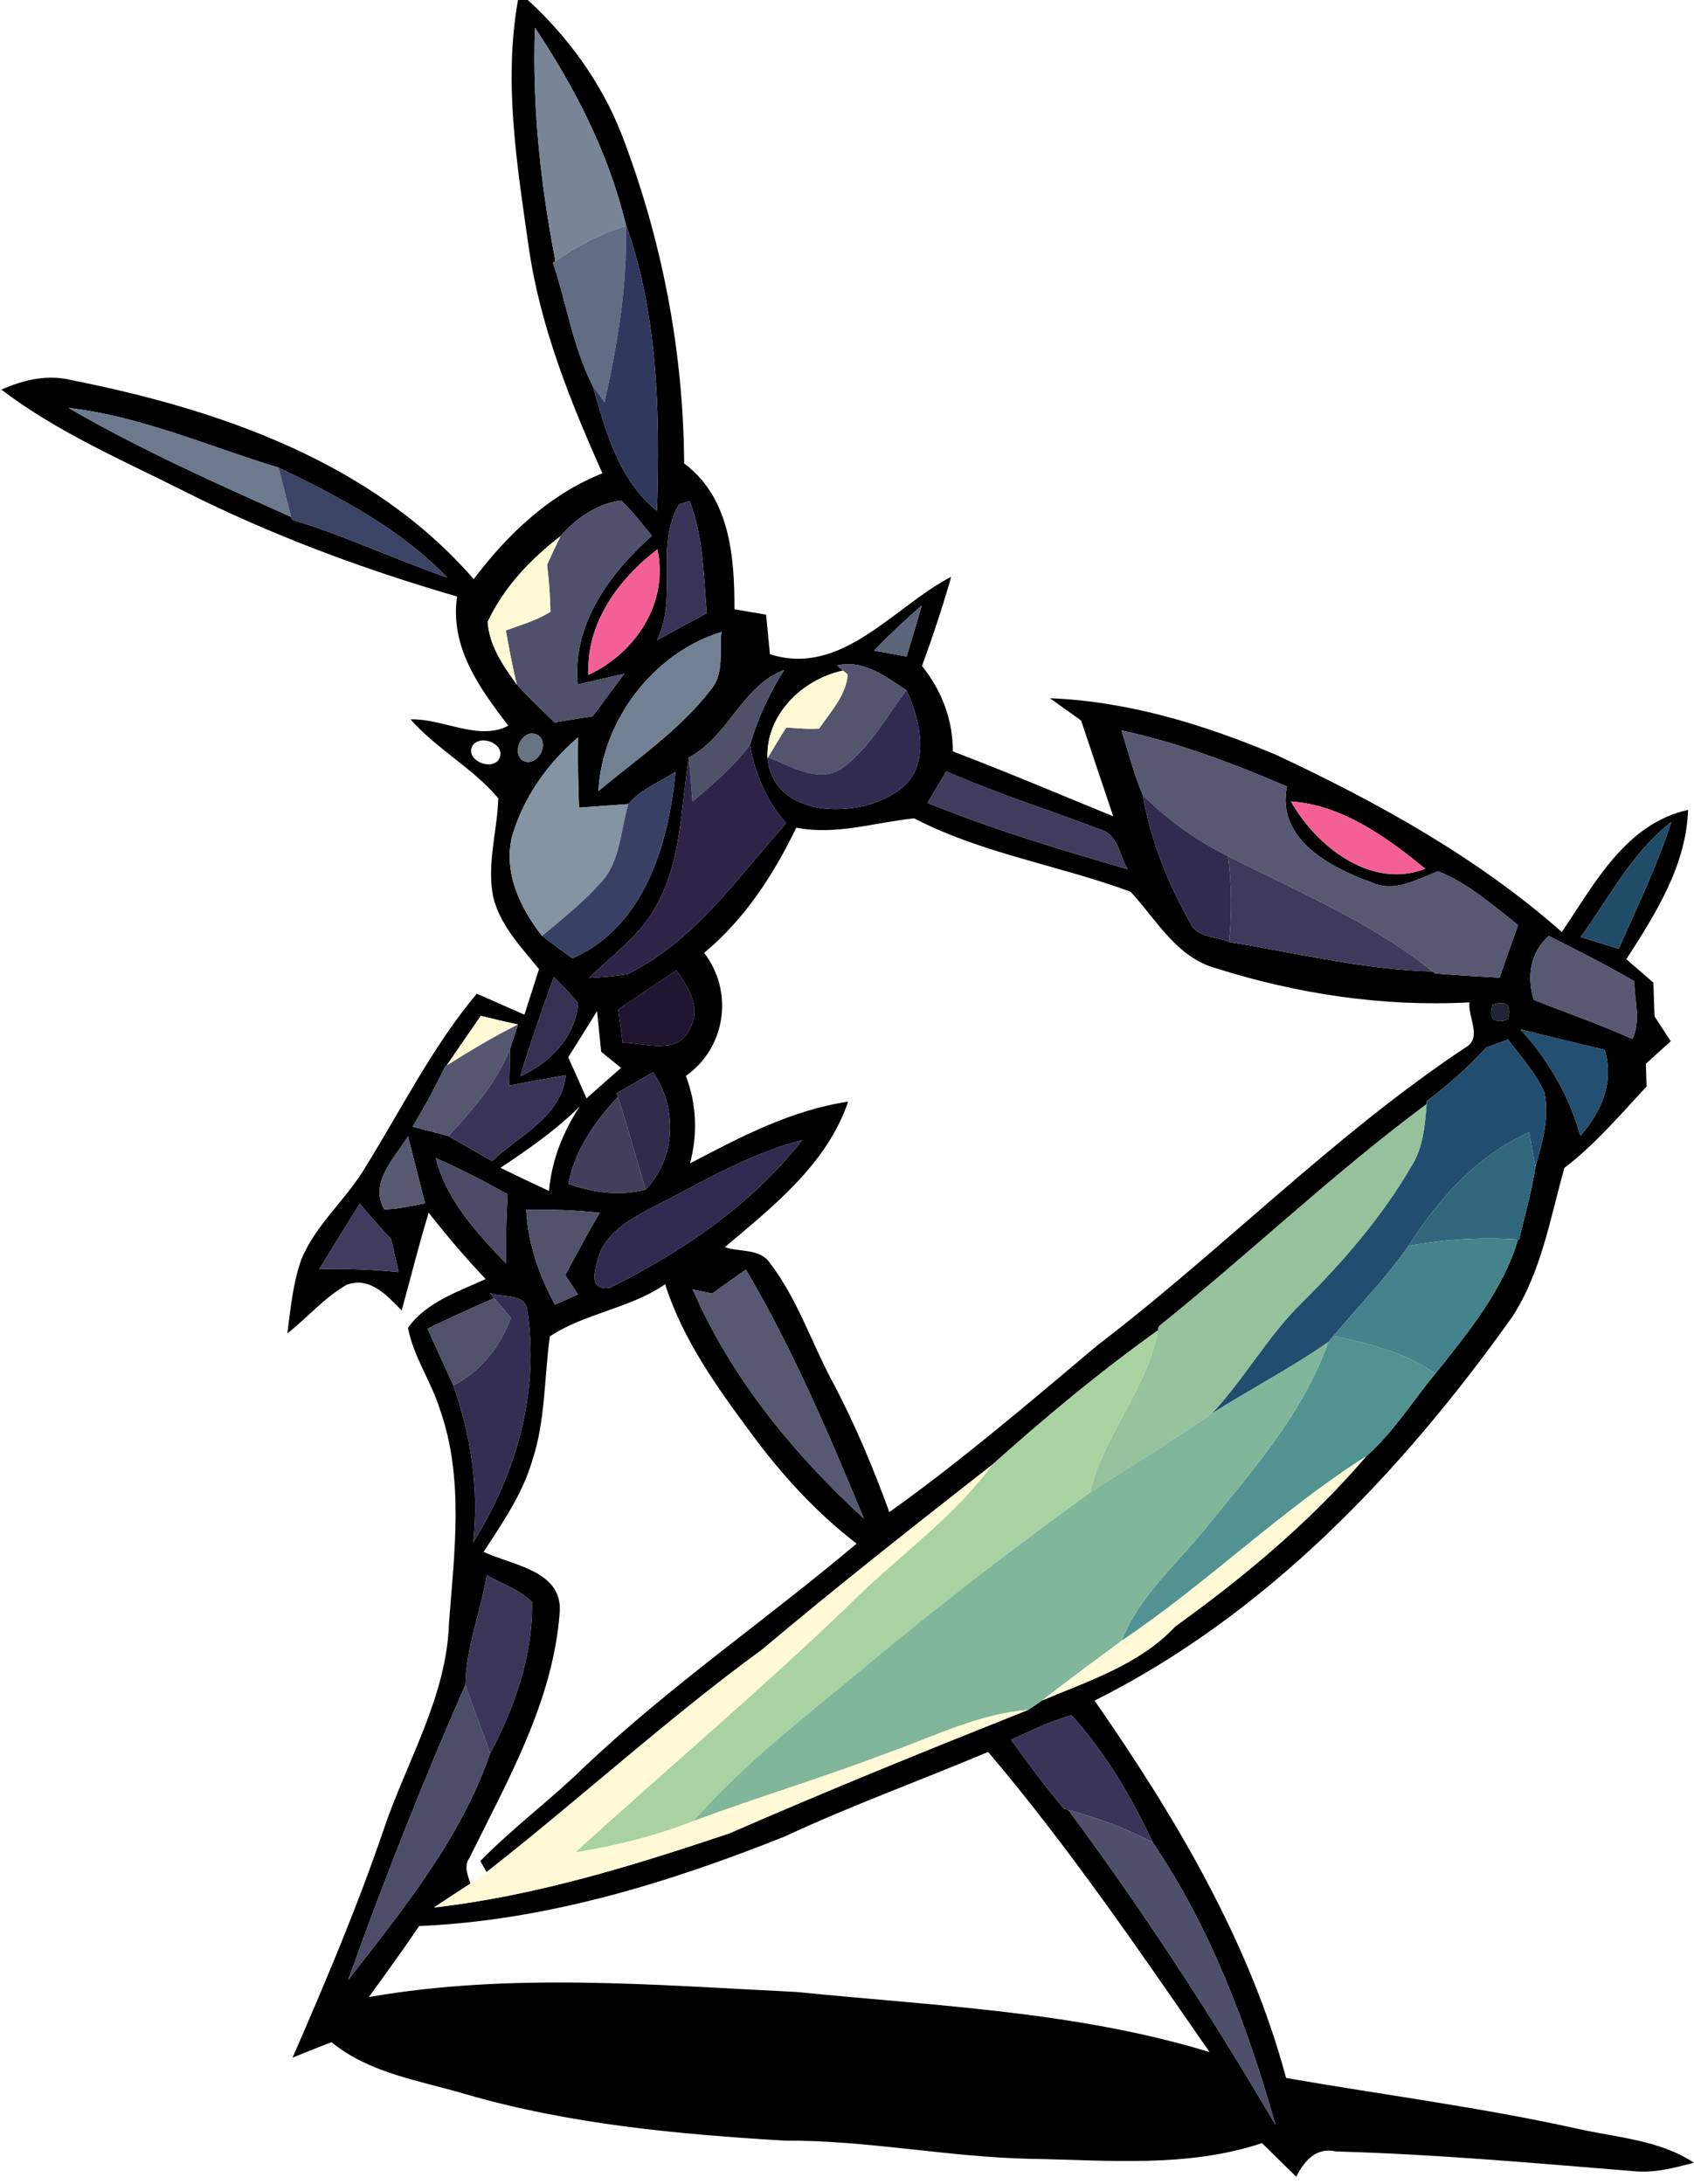 <?xml version="1.0" encoding="UTF-8" ?>
<!DOCTYPE svg PUBLIC "-//W3C//DTD SVG 1.1//EN" "http://www.w3.org/Graphics/SVG/1.1/DTD/svg11.dtd">
<svg width="166pt" height="214pt" viewBox="0 0 166 214" version="1.1" xmlns="http://www.w3.org/2000/svg">
<path fill="#000000" opacity="1.00" d=" M 50.76 0.00 L 51.72 0.00 C 55.68 3.62 58.91 8.08 60.88 13.08 C 64.85 23.37 66.98 34.37 67.04 45.41 C 71.54 48.77 71.98 54.55 71.97 59.70 C 72.75 59.84 74.30 60.10 75.07 60.23 C 75.20 61.52 75.32 62.81 75.45 64.11 C 82.53 66.35 87.56 59.44 93.21 56.52 C 92.37 59.47 91.40 62.38 90.35 65.26 C 92.28 67.66 93.38 70.53 93.37 73.63 C 98.66 75.64 103.86 77.85 109.09 79.99 C 108.03 76.86 106.99 73.73 105.94 70.60 C 105.18 70.06 103.65 68.96 102.89 68.42 C 110.59 68.72 118.03 71.01 125.08 73.98 C 135.04 78.65 144.77 84.02 153.05 91.33 C 156.27 86.58 159.29 80.72 165.42 79.36 C 165.23 84.83 162.24 89.54 159.37 93.99 C 160.25 94.76 161.13 95.52 162.02 96.29 C 162.06 97.39 162.09 98.49 162.13 99.59 C 162.53 100.20 163.32 101.42 163.72 102.03 C 162.90 102.77 162.09 103.50 161.28 104.24 C 161.30 104.80 161.33 105.91 161.35 106.47 C 158.77 109.23 156.32 112.14 153.30 114.44 C 151.89 119.42 151.04 124.72 148.13 129.12 C 137.34 144.26 124.08 158.23 107.26 166.64 C 115.15 178.00 122.42 190.18 126.03 203.62 C 135.54 205.27 145.13 206.50 154.57 208.59 C 158.43 209.46 162.60 209.68 165.99 211.92 C 164.07 212.43 162.10 212.96 160.09 212.75 C 150.38 211.96 140.67 211.09 130.94 210.82 C 128.98 210.37 127.83 211.71 127.02 213.30 C 125.90 212.20 124.78 211.10 123.67 210.00 C 116.35 212.44 108.57 211.67 100.99 211.54 C 92.94 211.38 85.00 209.71 76.93 209.76 C 66.41 209.13 55.81 208.16 45.65 205.21 C 41.13 203.87 36.24 203.18 32.48 200.11 C 31.21 200.60 29.94 201.11 28.67 201.62 C 31.85 194.32 34.96 187.00 37.53 179.47 C 39.79 172.68 43.79 166.30 44.00 158.98 C 44.53 152.07 45.48 144.87 43.13 138.17 C 42.29 135.41 40.52 132.97 39.98 130.11 C 41.79 127.57 44.88 126.59 47.59 125.33 C 45.62 123.26 43.77 121.08 42.01 118.83 C 41.03 122.00 40.25 125.22 39.36 128.41 C 37.92 126.95 36.27 125.05 33.96 125.90 C 31.78 127.15 30.13 129.12 28.16 130.65 C 28.48 128.22 28.70 125.73 29.53 123.41 C 30.91 120.06 33.77 117.68 35.64 114.64 C 39.26 108.84 42.31 102.64 46.72 97.37 C 48.28 98.05 49.84 98.74 51.39 99.43 C 51.87 97.94 52.35 96.45 52.82 94.96 C 51.05 92.78 48.96 90.63 48.31 87.80 C 47.71 84.60 48.73 81.41 48.83 78.22 C 46.33 75.26 42.80 73.40 40.23 70.49 C 43.37 70.39 46.93 72.65 49.81 71.11 C 46.98 67.42 44.07 63.40 44.79 58.45 C 35.51 55.76 26.42 52.37 17.80 48.01 C 11.78 44.99 5.53 42.29 0.14 38.18 C 2.30 37.21 4.67 36.66 7.02 37.25 C 21.50 40.13 36.45 45.26 46.42 56.75 C 49.74 52.35 53.84 48.45 59.03 46.38 C 55.87 39.29 52.94 32.00 51.82 24.28 C 50.68 16.26 49.32 8.08 50.76 0.00 M 52.42 2.72 C 52.14 10.39 52.97 18.07 54.43 25.60 L 54.19 25.76 C 55.53 29.76 56.15 34.04 58.08 37.81 C 59.35 42.20 60.63 47.09 64.38 50.05 C 64.68 40.56 64.51 30.87 61.28 21.83 C 59.61 14.96 56.33 8.58 52.42 2.72 M 6.71 39.97 C 13.72 44.03 21.14 47.35 28.53 50.65 L 28.59 50.91 C 33.79 52.49 38.70 54.81 43.82 56.59 C 39.21 51.80 33.22 48.66 27.29 45.82 C 20.47 43.75 13.84 40.80 6.71 39.97 M 54.93 52.54 C 52.00 54.78 49.37 57.56 47.79 60.93 C 47.94 63.25 49.30 65.25 50.64 67.06 C 51.80 68.37 53.09 69.56 54.34 70.78 C 55.58 70.58 56.83 70.38 58.08 70.19 C 59.10 68.80 60.14 67.41 61.17 66.02 C 59.65 66.37 58.12 66.73 56.60 67.07 C 56.07 61.17 59.71 56.22 63.88 52.50 C 62.91 51.32 61.98 50.11 60.88 49.05 C 58.54 49.31 56.44 50.80 54.93 52.54 M 66.55 49.42 C 64.14 53.46 66.48 58.48 64.38 62.73 C 66.00 61.84 67.63 60.96 69.26 60.09 C 68.94 56.41 68.92 52.61 67.59 49.11 C 67.33 49.19 66.81 49.34 66.55 49.42 M 57.67 66.13 C 62.31 63.96 65.55 59.06 64.42 53.83 C 60.60 56.75 57.41 61.09 57.67 66.13 M 85.66 63.75 C 86.45 63.90 88.05 64.19 88.84 64.33 C 89.35 62.67 89.85 61.00 90.32 59.33 C 88.70 60.74 87.14 62.21 85.66 63.75 M 58.64 77.52 C 62.42 74.36 66.61 71.53 69.65 67.59 C 71.00 66.03 70.48 63.81 70.69 61.93 C 64.05 63.96 59.00 70.58 58.64 77.52 M 82.03 65.21 L 82.60 65.71 C 78.65 66.56 75.02 70.01 75.21 74.33 C 75.84 80.12 83.80 80.28 87.69 77.69 C 91.33 75.55 90.31 70.81 88.82 67.63 C 86.78 66.31 84.64 64.59 82.03 65.21 M 67.51 74.22 C 66.72 78.97 66.82 84.03 64.50 88.39 C 63.00 91.48 60.11 93.49 57.72 95.83 C 58.99 95.78 60.26 95.65 61.51 95.45 C 68.12 92.19 72.25 85.98 77.04 80.68 C 75.13 78.50 73.98 75.85 73.49 73.00 C 74.26 70.39 75.39 67.94 76.84 65.65 C 72.71 67.20 71.40 72.16 67.51 74.22 M 51.13 74.46 C 52.43 75.36 53.94 73.09 52.81 72.11 C 51.45 71.14 50.05 73.45 51.13 74.46 M 109.90 71.57 C 110.57 73.70 111.12 75.87 111.99 77.93 C 112.76 82.34 114.43 86.56 116.65 90.44 C 117.28 91.94 119.21 91.71 120.45 92.31 C 127.08 93.38 133.65 95.03 140.39 95.19 L 140.64 95.39 C 142.74 95.56 144.84 95.68 146.95 95.80 C 147.54 94.08 148.14 92.36 148.76 90.65 C 146.31 88.70 143.88 86.57 140.94 85.38 C 138.85 86.13 136.69 87.51 134.42 86.47 C 130.40 85.04 125.02 82.20 126.12 77.07 C 120.87 74.81 115.50 72.79 109.90 71.57 M 46.37 72.97 C 45.44 74.32 47.89 75.55 48.82 74.51 C 49.79 73.11 47.33 71.88 46.37 72.97 M 50.17 81.98 C 49.32 85.53 50.98 88.98 53.12 91.71 C 54.11 92.44 55.09 93.17 56.08 93.91 C 63.15 90.81 65.53 82.69 66.19 75.63 C 64.66 76.64 62.73 77.36 61.57 78.79 C 59.96 78.90 58.35 79.02 56.74 79.14 C 56.66 76.85 56.61 74.55 56.65 72.25 C 53.64 74.82 51.28 78.16 50.17 81.98 M 90.89 78.67 C 97.27 81.27 103.88 83.25 110.50 85.17 C 109.70 83.87 109.58 81.82 107.90 81.30 C 102.85 79.39 97.68 77.75 92.73 75.58 C 92.11 76.61 91.50 77.64 90.89 78.67 M 126.50 78.53 C 128.99 82.94 134.39 87.20 139.66 85.13 C 135.90 82.02 131.49 78.87 126.50 78.53 M 78.03 81.10 C 75.81 85.71 72.97 90.08 69.00 93.37 C 71.92 97.17 71.14 102.65 67.21 105.43 C 68.27 108.19 68.37 111.13 67.62 114.00 C 72.52 111.42 77.57 108.77 83.11 107.95 C 81.03 114.07 75.78 118.20 71.02 122.21 C 72.42 122.70 74.44 122.32 75.41 123.71 C 78.13 127.24 79.51 131.55 81.60 135.44 C 83.78 139.53 85.56 143.82 87.15 148.17 C 94.26 143.10 100.89 137.41 107.57 131.80 C 119.88 122.40 130.75 111.17 143.69 102.59 C 145.23 101.67 143.84 99.63 143.99 98.22 C 135.61 98.68 127.12 97.40 119.13 94.87 C 115.27 93.79 113.33 90.12 110.79 87.38 C 103.78 84.79 96.27 83.65 89.58 80.19 C 85.78 80.57 81.94 81.88 78.03 81.10 M 154.90 91.82 C 156.14 92.20 157.39 92.59 158.63 92.97 C 160.43 88.87 162.40 84.83 163.77 80.55 C 159.92 83.53 157.70 87.95 154.90 91.82 M 150.30 97.97 C 153.52 99.25 156.79 100.38 159.96 101.80 C 160.83 100.04 160.15 98.01 160.15 96.14 C 157.40 94.57 154.59 93.11 151.76 91.71 C 149.96 93.34 149.59 95.69 150.30 97.97 M 54.27 95.72 C 53.11 98.95 51.97 102.19 50.97 105.48 C 53.86 104.19 56.42 101.56 56.65 98.30 C 55.92 97.38 55.08 96.56 54.27 95.72 M 60.58 98.92 C 60.69 99.74 60.90 101.36 61.01 102.17 C 63.20 102.20 66.54 103.46 67.64 100.71 C 68.73 98.67 67.42 96.72 66.29 95.08 C 64.38 96.36 62.48 97.65 60.58 98.92 M 146.27 98.44 C 145.87 99.85 146.36 100.33 147.76 99.91 C 148.16 98.50 147.66 98.01 146.27 98.44 M 47.11 99.54 C 46.01 101.17 44.87 102.78 43.77 104.41 L 43.63 104.49 C 42.66 106.51 41.59 108.48 40.43 110.40 C 41.61 110.70 42.78 111.01 43.95 111.32 C 45.37 112.14 46.79 112.96 48.22 113.77 C 50.89 111.24 55.02 109.45 55.43 105.36 C 53.59 105.68 51.76 106.02 49.92 106.36 C 49.94 105.47 49.97 103.69 49.98 102.79 C 50.18 102.19 50.57 100.99 50.76 100.39 C 49.54 100.13 48.32 99.84 47.11 99.54 M 55.68 103.60 C 56.29 104.94 56.89 106.28 57.47 107.63 C 58.59 106.63 59.73 105.63 60.86 104.64 C 60.21 104.11 59.56 103.59 58.91 103.06 C 58.77 101.73 58.64 100.40 58.51 99.07 C 57.58 100.59 56.63 102.09 55.68 103.60 M 148.98 100.86 C 151.73 103.85 153.77 107.39 154.87 111.31 C 156.93 108.92 158.20 106.05 157.25 102.87 C 154.48 102.22 151.73 101.54 148.98 100.86 M 145.65 102.64 C 143.88 104.58 141.92 106.31 139.82 107.89 L 139.80 108.19 C 130.66 114.97 122.42 122.86 113.55 129.97 L 113.47 130.36 C 107.79 134.41 102.41 138.90 97.22 143.54 C 89.63 149.47 82.05 155.44 74.67 161.65 C 65.32 168.47 56.79 176.32 47.68 183.44 C 47.53 183.17 47.22 182.63 47.07 182.36 C 50.25 179.11 53.92 176.39 57.18 173.22 C 65.56 165.25 75.12 158.71 83.94 151.26 C 79.97 148.20 76.57 144.48 73.61 140.45 C 70.26 135.93 66.90 131.26 65.18 125.84 C 61.72 128.23 57.34 128.66 53.88 130.95 C 53.32 135.03 53.46 139.25 52.13 143.21 C 51.17 146.45 49.21 149.26 47.39 152.07 C 50.15 153.37 55.12 153.88 54.85 157.94 C 54.23 166.65 49.77 174.41 45.99 182.08 C 45.43 182.87 45.84 183.76 46.10 184.57 C 44.91 185.35 43.71 186.11 42.54 186.91 C 52.46 185.78 62.04 182.81 71.47 179.65 C 81.16 175.42 90.95 171.45 100.77 167.54 C 101.22 167.24 101.67 166.94 102.11 166.63 C 106.69 164.69 111.67 163.11 115.17 159.37 C 121.95 154.49 128.44 149.07 133.88 142.70 C 136.54 140.37 138.40 137.30 140.66 134.60 C 143.86 130.57 147.26 126.49 148.76 121.45 L 148.87 121.46 C 149.41 119.10 150.10 116.76 150.46 114.36 C 151.11 111.99 151.87 109.51 151.34 107.04 C 150.47 105.11 149.04 103.53 147.77 101.87 C 147.24 102.06 146.18 102.45 145.65 102.64 M 60.43 107.13 L 60.55 107.49 C 58.27 109.90 56.33 112.69 55.70 116.01 C 58.14 116.87 60.72 117.23 63.26 116.57 C 66.26 113.46 66.40 108.56 63.99 105.07 C 62.80 105.75 61.62 106.44 60.43 107.13 M 49.05 114.43 C 50.62 115.21 52.21 115.96 53.80 116.70 C 54.05 113.70 55.17 110.92 56.81 108.42 C 54.48 110.74 51.77 112.61 49.05 114.43 M 37.65 118.50 C 39.01 118.49 40.32 118.16 41.65 117.91 C 41.09 115.72 40.55 113.53 39.98 111.35 C 38.69 113.47 36.16 115.83 37.65 118.50 M 63.61 118.48 C 61.66 119.52 59.51 120.77 58.71 122.97 C 58.37 124.28 57.50 126.49 59.75 126.20 C 66.86 122.66 73.67 118.03 78.61 111.72 C 73.25 113.08 68.51 116.01 63.61 118.48 M 42.70 113.47 C 43.76 117.64 46.72 120.80 49.60 123.82 C 49.56 121.55 49.60 119.29 49.74 117.03 C 47.44 115.74 45.11 114.53 42.70 113.47 M 31.29 124.36 C 33.89 124.29 36.48 124.40 39.06 124.65 C 38.88 123.84 38.51 122.23 38.33 121.42 C 37.27 120.29 36.24 119.12 35.25 117.94 C 33.93 120.08 32.60 122.21 31.29 124.36 M 51.56 118.54 C 51.74 121.84 52.81 124.97 54.38 127.84 C 55.13 127.51 55.88 127.17 56.63 126.84 C 56.32 126.37 55.70 125.42 55.39 124.95 C 56.47 122.89 57.60 120.85 58.76 118.84 C 56.37 118.58 53.97 118.50 51.56 118.54 M 69.79 126.75 C 69.31 126.65 68.36 126.46 67.89 126.36 C 71.61 134.97 77.77 142.48 84.65 148.80 C 81.22 140.49 77.66 132.15 73.09 124.40 C 71.99 125.18 70.89 125.97 69.79 126.75 M 48.01 126.69 L 48.43 127.20 C 46.23 128.15 44.06 129.15 41.90 130.20 C 42.73 132.06 43.58 133.91 44.43 135.77 C 46.16 140.69 46.95 145.91 46.37 151.12 C 50.62 144.39 52.92 136.23 51.65 128.29 C 51.41 126.68 49.13 127.20 48.01 126.69 M 45.60 165.10 C 41.43 174.59 37.61 184.25 34.12 194.01 C 39.47 187.12 45.15 180.18 48.02 171.83 C 50.45 167.28 52.22 162.19 52.14 156.99 C 50.91 155.76 49.19 155.20 47.70 154.35 C 47.10 157.94 45.67 161.46 45.60 165.10 M 99.08 170.47 C 100.72 172.78 102.43 175.04 104.24 177.23 L 104.68 177.35 C 112.03 187.24 118.76 197.59 124.99 208.22 C 122.25 198.54 118.63 188.91 112.97 180.55 C 110.87 176.07 108.32 171.74 105.00 168.07 C 102.94 168.64 101.03 169.61 99.08 170.47 M 76.91 179.95 C 65.47 184.52 53.47 188.20 41.08 188.73 C 39.47 191.08 37.82 193.39 36.14 195.69 C 49.99 193.27 64.11 194.51 78.06 195.19 C 91.60 196.56 105.43 197.08 118.53 201.08 C 111.58 191.06 104.73 180.98 96.83 171.67 C 90.21 174.46 83.44 176.91 76.91 179.95 Z" />
<path fill="#778597" opacity="1.00" d=" M 52.42 2.72 C 56.33 8.58 59.61 14.96 61.28 21.83 L 61.32 22.15 C 58.84 22.89 56.54 24.11 54.43 25.60 C 52.97 18.07 52.14 10.39 52.42 2.72 Z" />
<path fill="#616d85" opacity="1.00" d=" M 54.43 25.60 C 56.54 24.11 58.84 22.89 61.32 22.15 C 61.49 27.98 60.50 33.75 59.24 39.41 C 58.95 39.01 58.37 38.21 58.08 37.81 C 56.15 34.04 55.53 29.76 54.19 25.76 L 54.43 25.60 Z" />
<path fill="#31385d" opacity="1.00" d=" M 61.28 21.83 C 64.51 30.87 64.68 40.56 64.38 50.05 C 60.63 47.09 59.35 42.20 58.08 37.81 C 58.37 38.21 58.95 39.01 59.24 39.41 C 60.50 33.75 61.49 27.98 61.32 22.15 L 61.28 21.83 Z" />
<path fill="#6c798e" opacity="1.00" d=" M 6.71 39.97 C 13.84 40.80 20.47 43.75 27.29 45.82 C 27.70 47.43 28.12 49.04 28.53 50.65 C 21.14 47.35 13.72 44.03 6.71 39.97 Z" />
<path fill="#3c4466" opacity="1.00" d=" M 27.29 45.82 C 33.22 48.66 39.21 51.80 43.82 56.59 C 38.70 54.81 33.79 52.49 28.59 50.91 L 28.53 50.65 C 28.12 49.04 27.70 47.43 27.29 45.82 Z" />
<path fill="#4f506b" opacity="1.00" d=" M 54.93 52.54 C 56.44 50.80 58.54 49.31 60.88 49.05 C 61.98 50.11 62.91 51.32 63.88 52.50 C 59.71 56.22 56.07 61.17 56.60 67.07 C 58.12 66.73 59.65 66.37 61.17 66.02 C 60.14 67.41 59.10 68.80 58.08 70.19 C 56.83 70.38 55.58 70.58 54.34 70.78 C 53.09 69.56 51.80 68.37 50.64 67.06 C 50.21 65.32 49.89 63.55 49.57 61.78 C 51.04 61.22 52.60 60.81 53.94 59.94 C 53.91 58.40 53.80 56.87 53.61 55.34 C 54.03 54.40 54.47 53.46 54.93 52.54 Z" />
<path fill="#393457" opacity="1.00" d=" M 66.55 49.42 C 66.81 49.34 67.33 49.19 67.59 49.11 C 68.92 52.61 68.94 56.41 69.26 60.09 C 67.63 60.96 66.00 61.84 64.38 62.73 C 66.48 58.48 64.14 53.46 66.55 49.42 Z" />
<path fill="#fffad5" opacity="1.00" d=" M 47.79 60.93 C 49.37 57.56 52.00 54.78 54.93 52.54 C 54.47 53.46 54.03 54.40 53.61 55.34 C 53.80 56.87 53.91 58.40 53.94 59.94 C 52.60 60.81 51.04 61.22 49.57 61.78 C 49.89 63.55 50.21 65.32 50.64 67.06 C 49.30 65.25 47.94 63.25 47.79 60.93 Z" />
<path fill="#f46096" opacity="1.00" d=" M 57.67 66.13 C 57.41 61.09 60.60 56.75 64.42 53.83 C 65.55 59.06 62.31 63.96 57.67 66.13 Z" />
<path fill="#5a657a" opacity="1.00" d=" M 85.66 63.75 C 87.14 62.21 88.70 60.74 90.32 59.33 C 89.85 61.00 89.35 62.67 88.84 64.33 C 88.05 64.19 86.45 63.90 85.66 63.75 Z" />
<path fill="#728093" opacity="1.00" d=" M 58.64 77.52 C 59.00 70.58 64.05 63.96 70.69 61.93 C 70.48 63.81 71.00 66.03 69.65 67.59 C 66.61 71.53 62.42 74.36 58.64 77.52 Z" />
<path fill="#53556e" opacity="1.00" d=" M 82.03 65.21 C 84.64 64.59 86.78 66.31 88.82 67.63 C 86.80 70.29 85.17 73.41 82.39 75.37 C 80.03 76.75 77.49 75.02 75.26 74.22 C 75.84 73.24 76.43 72.26 77.04 71.29 C 78.11 71.34 79.19 71.47 80.27 71.39 C 81.37 69.76 82.92 68.14 83.07 66.09 L 82.60 65.71 L 82.03 65.21 Z" />
<path fill="#4f5169" opacity="1.00" d=" M 67.51 74.22 C 71.40 72.16 72.71 67.20 76.84 65.65 C 75.39 67.94 74.26 70.39 73.49 73.00 C 71.90 75.12 69.86 76.84 67.86 78.56 C 67.74 77.11 67.62 75.66 67.51 74.22 Z" />
<path fill="#fffad5" opacity="1.00" d=" M 75.21 74.33 C 75.02 70.01 78.65 66.56 82.60 65.71 L 83.07 66.09 C 82.92 68.14 81.37 69.76 80.27 71.39 C 79.19 71.47 78.11 71.34 77.04 71.29 C 76.43 72.26 75.84 73.24 75.26 74.22 L 75.21 74.33 Z" />
<path fill="#322b50" opacity="1.00" d=" M 88.82 67.63 C 90.31 70.81 91.33 75.55 87.69 77.69 C 83.80 80.28 75.84 80.12 75.21 74.33 L 75.26 74.22 C 77.49 75.02 80.03 76.75 82.39 75.37 C 85.17 73.41 86.80 70.29 88.82 67.63 Z" />
<path fill="#687481" opacity="1.00" d=" M 51.13 74.46 C 50.05 73.45 51.45 71.14 52.81 72.11 C 53.94 73.09 52.43 75.36 51.13 74.46 Z" />
<path fill="#565971" opacity="1.00" d=" M 109.90 71.57 C 115.50 72.79 120.87 74.81 126.12 77.07 C 125.02 82.20 130.40 85.04 134.42 86.47 C 136.69 87.51 138.85 86.13 140.94 85.38 C 143.88 86.57 146.31 88.70 148.76 90.65 C 148.14 92.36 147.54 94.08 146.95 95.80 C 144.84 95.68 142.74 95.56 140.64 95.39 L 140.39 95.19 C 134.38 90.37 127.18 87.37 120.35 83.90 C 117.26 82.39 114.45 80.34 111.99 77.93 C 111.12 75.87 110.57 73.70 109.90 71.57 Z" />
<path fill="#8494a2" opacity="1.00" d=" M 50.17 81.98 C 51.28 78.16 53.64 74.82 56.65 72.25 C 56.61 74.55 56.66 76.85 56.74 79.14 C 58.35 79.02 59.96 78.90 61.57 78.79 C 60.79 81.44 60.80 84.58 58.72 86.66 C 57.03 88.53 55.04 90.10 53.12 91.71 C 50.98 88.98 49.32 85.53 50.17 81.98 Z" />
<path fill="#2d2448" opacity="1.00" d=" M 67.86 78.56 C 69.86 76.84 71.90 75.12 73.49 73.00 C 73.98 75.85 75.13 78.50 77.04 80.68 C 72.25 85.98 68.12 92.19 61.51 95.45 C 60.26 95.65 58.99 95.78 57.72 95.83 C 60.11 93.49 63.00 91.48 64.50 88.39 C 66.82 84.03 66.72 78.97 67.51 74.22 C 67.62 75.66 67.74 77.11 67.86 78.56 Z" />
<path fill="#384063" opacity="1.00" d=" M 61.57 78.79 C 62.73 77.36 64.66 76.64 66.19 75.63 C 65.53 82.69 63.15 90.81 56.08 93.91 C 55.09 93.17 54.11 92.44 53.12 91.71 C 55.04 90.10 57.03 88.53 58.72 86.66 C 60.80 84.58 60.79 81.44 61.57 78.79 Z" />
<path fill="#3f3c5d" opacity="1.00" d=" M 90.89 78.67 C 91.50 77.64 92.11 76.61 92.73 75.58 C 97.68 77.75 102.85 79.39 107.90 81.30 C 109.58 81.82 109.70 83.87 110.50 85.17 C 103.88 83.25 97.27 81.27 90.89 78.67 Z" />
<path fill="#322b50" opacity="1.00" d=" M 111.99 77.93 C 114.45 80.34 117.26 82.39 120.35 83.90 C 120.70 86.69 120.72 89.51 120.45 92.31 C 119.21 91.71 117.28 91.94 116.65 90.44 C 114.43 86.56 112.76 82.34 111.99 77.93 Z" />
<path fill="#f46096" opacity="1.00" d=" M 126.50 78.53 C 131.49 78.87 135.90 82.02 139.66 85.13 C 134.39 87.20 128.99 82.94 126.50 78.53 Z" />
<path fill="#214c67" opacity="1.00" d=" M 154.90 91.82 C 157.70 87.95 159.92 83.53 163.77 80.55 C 162.40 84.83 160.43 88.87 158.63 92.97 C 157.39 92.59 156.14 92.20 154.90 91.82 Z" />
<path fill="#3e3a5b" opacity="1.00" d=" M 120.35 83.90 C 127.18 87.37 134.38 90.37 140.39 95.19 C 133.65 95.03 127.08 93.38 120.45 92.31 C 120.72 89.51 120.70 86.69 120.35 83.90 Z" />
<path fill="#565971" opacity="1.00" d=" M 150.30 97.97 C 149.59 95.69 149.96 93.34 151.76 91.71 C 154.59 93.11 157.40 94.57 160.15 96.14 C 160.15 98.01 160.83 100.04 159.96 101.80 C 156.79 100.38 153.52 99.25 150.30 97.97 Z" />
<path fill="#363152" opacity="1.00" d=" M 54.27 95.72 C 55.08 96.56 55.92 97.38 56.65 98.30 C 56.42 101.56 53.86 104.19 50.97 105.48 C 51.97 102.19 53.11 98.95 54.27 95.72 Z" />
<path fill="#201531" opacity="1.00" d=" M 60.58 98.92 C 62.48 97.65 64.38 96.36 66.29 95.08 C 67.42 96.72 68.73 98.67 67.64 100.71 C 66.54 103.46 63.20 102.20 61.01 102.17 C 60.90 101.36 60.69 99.74 60.58 98.92 Z" />
<path fill="#212336" opacity="1.00" d=" M 146.27 98.44 C 147.66 98.01 148.16 98.50 147.76 99.91 C 146.36 100.33 145.87 99.85 146.27 98.44 Z" />
<path fill="#fffad5" opacity="1.00" d=" M 47.11 99.54 C 48.32 99.84 49.54 100.13 50.76 100.39 C 48.35 101.59 46.05 102.98 43.77 104.41 C 44.87 102.78 46.01 101.17 47.11 99.54 Z" />
<path fill="#555770" opacity="1.00" d=" M 43.77 104.41 C 46.05 102.98 48.35 101.59 50.76 100.39 C 50.57 100.99 50.18 102.19 49.98 102.79 C 48.67 106.08 46.31 108.75 43.95 111.32 C 42.78 111.01 41.61 110.70 40.43 110.40 C 41.59 108.48 42.66 106.51 43.63 104.49 L 43.77 104.41 Z" />
<path fill="#234f70" opacity="1.00" d=" M 148.98 100.86 C 151.73 101.54 154.48 102.22 157.25 102.87 C 158.20 106.05 156.93 108.92 154.87 111.31 C 153.77 107.39 151.73 103.85 148.98 100.86 Z" />
<path fill="#234d6f" opacity="1.00" d=" M 145.65 102.64 C 146.18 102.45 147.24 102.06 147.77 101.87 C 149.04 103.53 150.47 105.11 151.34 107.04 C 151.87 109.51 151.11 111.99 150.46 114.36 C 150.31 113.51 150.00 111.80 149.85 110.95 C 144.74 113.24 140.98 117.44 138.03 122.08 C 135.82 125.23 133.13 127.99 130.66 130.92 C 130.53 131.07 130.28 131.36 130.16 131.51 C 126.49 134.07 122.50 136.13 118.73 138.53 C 121.96 135.09 124.25 130.89 127.63 127.59 C 131.67 123.58 135.42 119.23 138.29 114.30 C 139.46 112.48 139.63 110.29 139.80 108.19 L 139.82 107.89 C 141.92 106.31 143.88 104.58 145.65 102.64 Z" />
<path fill="#393457" opacity="1.00" d=" M 43.95 111.32 C 46.31 108.75 48.67 106.08 49.98 102.79 C 49.97 103.69 49.94 105.47 49.92 106.36 C 51.76 106.02 53.59 105.68 55.43 105.36 C 55.02 109.45 50.89 111.24 48.22 113.77 C 46.79 112.96 45.37 112.14 43.95 111.32 Z" />
<path fill="#322c4c" opacity="1.00" d=" M 60.43 107.13 C 61.62 106.44 62.80 105.75 63.99 105.07 C 66.40 108.56 66.26 113.46 63.26 116.57 C 62.37 113.53 61.51 110.50 60.55 107.49 L 60.43 107.13 Z" />
<path fill="#423f5c" opacity="1.00" d=" M 60.55 107.49 C 61.51 110.50 62.37 113.53 63.26 116.57 C 60.72 117.23 58.14 116.87 55.70 116.01 C 56.33 112.69 58.27 109.90 60.55 107.49 Z" />
<path fill="#95c19b" opacity="1.00" d=" M 113.55 129.97 C 122.42 122.86 130.66 114.97 139.80 108.19 C 139.63 110.29 139.46 112.48 138.29 114.30 C 135.42 119.23 131.67 123.58 127.63 127.59 C 124.25 130.89 121.96 135.09 118.73 138.53 C 114.82 141.21 110.79 143.70 106.80 146.27 C 108.15 140.59 112.45 136.12 113.47 130.36 L 113.55 129.97 Z" />
<path fill="#31677d" opacity="1.00" d=" M 138.03 122.08 C 140.98 117.44 144.74 113.24 149.85 110.95 C 150.00 111.80 150.31 113.51 150.46 114.36 C 150.10 116.76 149.41 119.10 148.87 121.46 L 148.76 121.45 C 145.17 121.21 141.57 121.43 138.03 122.08 Z" />
<path fill="#565970" opacity="1.00" d=" M 37.65 118.50 C 36.16 115.83 38.69 113.47 39.98 111.35 C 40.55 113.53 41.09 115.72 41.65 117.91 C 40.32 118.16 39.01 118.49 37.65 118.50 Z" />
<path fill="#312a50" opacity="1.00" d=" M 63.61 118.48 C 68.51 116.01 73.25 113.08 78.61 111.72 C 73.67 118.03 66.86 122.66 59.75 126.20 C 57.50 126.49 58.37 124.28 58.71 122.97 C 59.51 120.77 61.66 119.52 63.61 118.48 Z" />
<path fill="#4b4a67" opacity="1.00" d=" M 42.70 113.47 C 45.11 114.53 47.44 115.74 49.74 117.03 C 49.60 119.29 49.56 121.55 49.60 123.82 C 46.72 120.80 43.76 117.64 42.70 113.47 Z" />
<path fill="#403c5d" opacity="1.00" d=" M 31.29 124.36 C 32.60 122.21 33.93 120.08 35.25 117.94 C 36.24 119.12 37.27 120.29 38.33 121.42 C 38.51 122.23 38.88 123.84 39.06 124.65 C 36.48 124.40 33.89 124.29 31.29 124.36 Z" />
<path fill="#51536d" opacity="1.00" d=" M 51.56 118.54 C 53.97 118.50 56.37 118.58 58.76 118.84 C 57.60 120.85 56.47 122.89 55.39 124.95 C 55.70 125.42 56.32 126.37 56.63 126.84 C 55.88 127.17 55.13 127.51 54.38 127.84 C 52.81 124.97 51.74 121.84 51.56 118.54 Z" />
<path fill="#44838b" opacity="1.00" d=" M 138.03 122.08 C 141.57 121.43 145.17 121.21 148.76 121.45 C 147.26 126.49 143.86 130.57 140.66 134.60 C 137.68 132.54 134.16 131.62 130.66 130.92 C 133.13 127.99 135.82 125.23 138.03 122.08 Z" />
<path fill="#565971" opacity="1.00" d=" M 69.79 126.75 C 70.89 125.97 71.99 125.18 73.09 124.40 C 77.66 132.15 81.22 140.49 84.65 148.80 C 77.77 142.48 71.61 134.97 67.89 126.36 C 68.36 126.46 69.31 126.65 69.79 126.75 Z" />
<path fill="#342e52" opacity="1.00" d=" M 48.01 126.69 C 49.13 127.20 51.41 126.68 51.65 128.29 C 52.92 136.23 50.62 144.39 46.37 151.12 C 46.95 145.91 46.16 140.69 44.43 135.77 C 47.11 134.32 49.03 131.99 50.05 129.13 C 49.65 128.65 48.84 127.68 48.43 127.20 L 48.01 126.69 Z" />
<path fill="#50526c" opacity="1.00" d=" M 41.90 130.20 C 44.06 129.15 46.23 128.15 48.43 127.20 C 48.84 127.68 49.65 128.65 50.05 129.13 C 49.03 131.99 47.11 134.32 44.43 135.77 C 43.58 133.91 42.73 132.06 41.90 130.20 Z" />
<path fill="#a8d3a1" opacity="1.00" d=" M 97.22 143.54 C 102.41 138.90 107.79 134.41 113.47 130.36 C 112.45 136.12 108.15 140.59 106.80 146.27 C 99.00 151.91 91.37 157.78 84.00 163.98 C 78.44 168.56 72.71 173.01 67.94 178.45 C 64.21 179.91 60.31 180.89 56.35 181.52 C 65.30 173.39 74.54 165.58 83.27 157.19 C 87.86 152.58 93.35 148.84 97.22 143.54 Z" />
<path fill="#529392" opacity="1.00" d=" M 130.16 131.51 C 130.28 131.36 130.53 131.07 130.66 130.92 C 134.16 131.62 137.68 132.54 140.66 134.60 C 138.40 137.30 136.54 140.37 133.88 142.70 C 125.41 148.07 118.25 155.19 109.92 160.77 C 111.58 156.50 115.11 153.46 117.95 149.98 C 122.60 144.25 127.66 138.59 130.16 131.51 Z" />
<path fill="#81b69b" opacity="1.00" d=" M 118.73 138.53 C 122.50 136.13 126.49 134.07 130.16 131.51 C 127.66 138.59 122.60 144.25 117.95 149.98 C 115.11 153.46 111.58 156.50 109.92 160.77 C 107.30 162.71 104.68 164.63 102.11 166.63 C 101.67 166.94 101.22 167.24 100.77 167.54 C 95.84 167.95 91.37 170.23 86.77 171.85 C 80.55 174.22 74.18 176.13 67.94 178.45 C 72.71 173.01 78.44 168.56 84.00 163.98 C 91.37 157.78 99.00 151.91 106.80 146.27 C 110.79 143.70 114.82 141.21 118.73 138.53 Z" />
<path fill="#fffad5" opacity="1.00" d=" M 109.92 160.77 C 118.25 155.19 125.41 148.07 133.88 142.70 C 128.44 149.07 121.95 154.49 115.17 159.37 C 111.67 163.11 106.69 164.69 102.11 166.63 C 104.68 164.63 107.30 162.71 109.92 160.77 Z" />
<path fill="#fffad5" opacity="1.00" d=" M 74.67 161.65 C 82.05 155.44 89.63 149.47 97.22 143.54 C 93.35 148.84 87.86 152.58 83.27 157.19 C 74.54 165.58 65.30 173.39 56.35 181.52 C 60.31 180.89 64.21 179.91 67.94 178.45 C 74.18 176.13 80.55 174.22 86.77 171.85 C 91.37 170.23 95.84 167.95 100.77 167.54 C 90.95 171.45 81.16 175.42 71.47 179.65 C 62.04 182.81 52.46 185.78 42.54 186.91 C 43.71 186.11 44.91 185.35 46.10 184.57 C 46.65 184.22 47.18 183.84 47.68 183.44 C 56.79 176.32 65.32 168.47 74.67 161.65 Z" />
<path fill="#3b3658" opacity="1.00" d=" M 45.60 165.10 C 45.67 161.46 47.10 157.94 47.70 154.35 C 49.19 155.20 50.91 155.76 52.14 156.99 C 52.22 162.19 50.45 167.28 48.02 171.83 C 47.27 169.56 46.36 167.36 45.60 165.10 Z" />
<path fill="#4d4d69" opacity="1.00" d=" M 45.60 165.10 C 46.36 167.36 47.27 169.56 48.02 171.83 C 45.15 180.18 39.47 187.12 34.12 194.01 C 37.61 184.25 41.43 174.59 45.60 165.10 Z" />
<path fill="#3a3558" opacity="1.00" d=" M 99.08 170.47 C 101.03 169.61 102.94 168.64 105.00 168.07 C 108.32 171.74 110.87 176.07 112.97 180.55 C 110.35 179.14 107.54 178.13 104.68 177.35 L 104.24 177.23 C 102.43 175.04 100.72 172.78 99.08 170.47 Z" />
<path fill="#4e4f6a" opacity="1.00" d=" M 104.68 177.35 C 107.54 178.13 110.35 179.14 112.97 180.55 C 118.63 188.91 122.25 198.54 124.99 208.22 C 118.76 197.59 112.03 187.24 104.68 177.35 Z" />
</svg>
